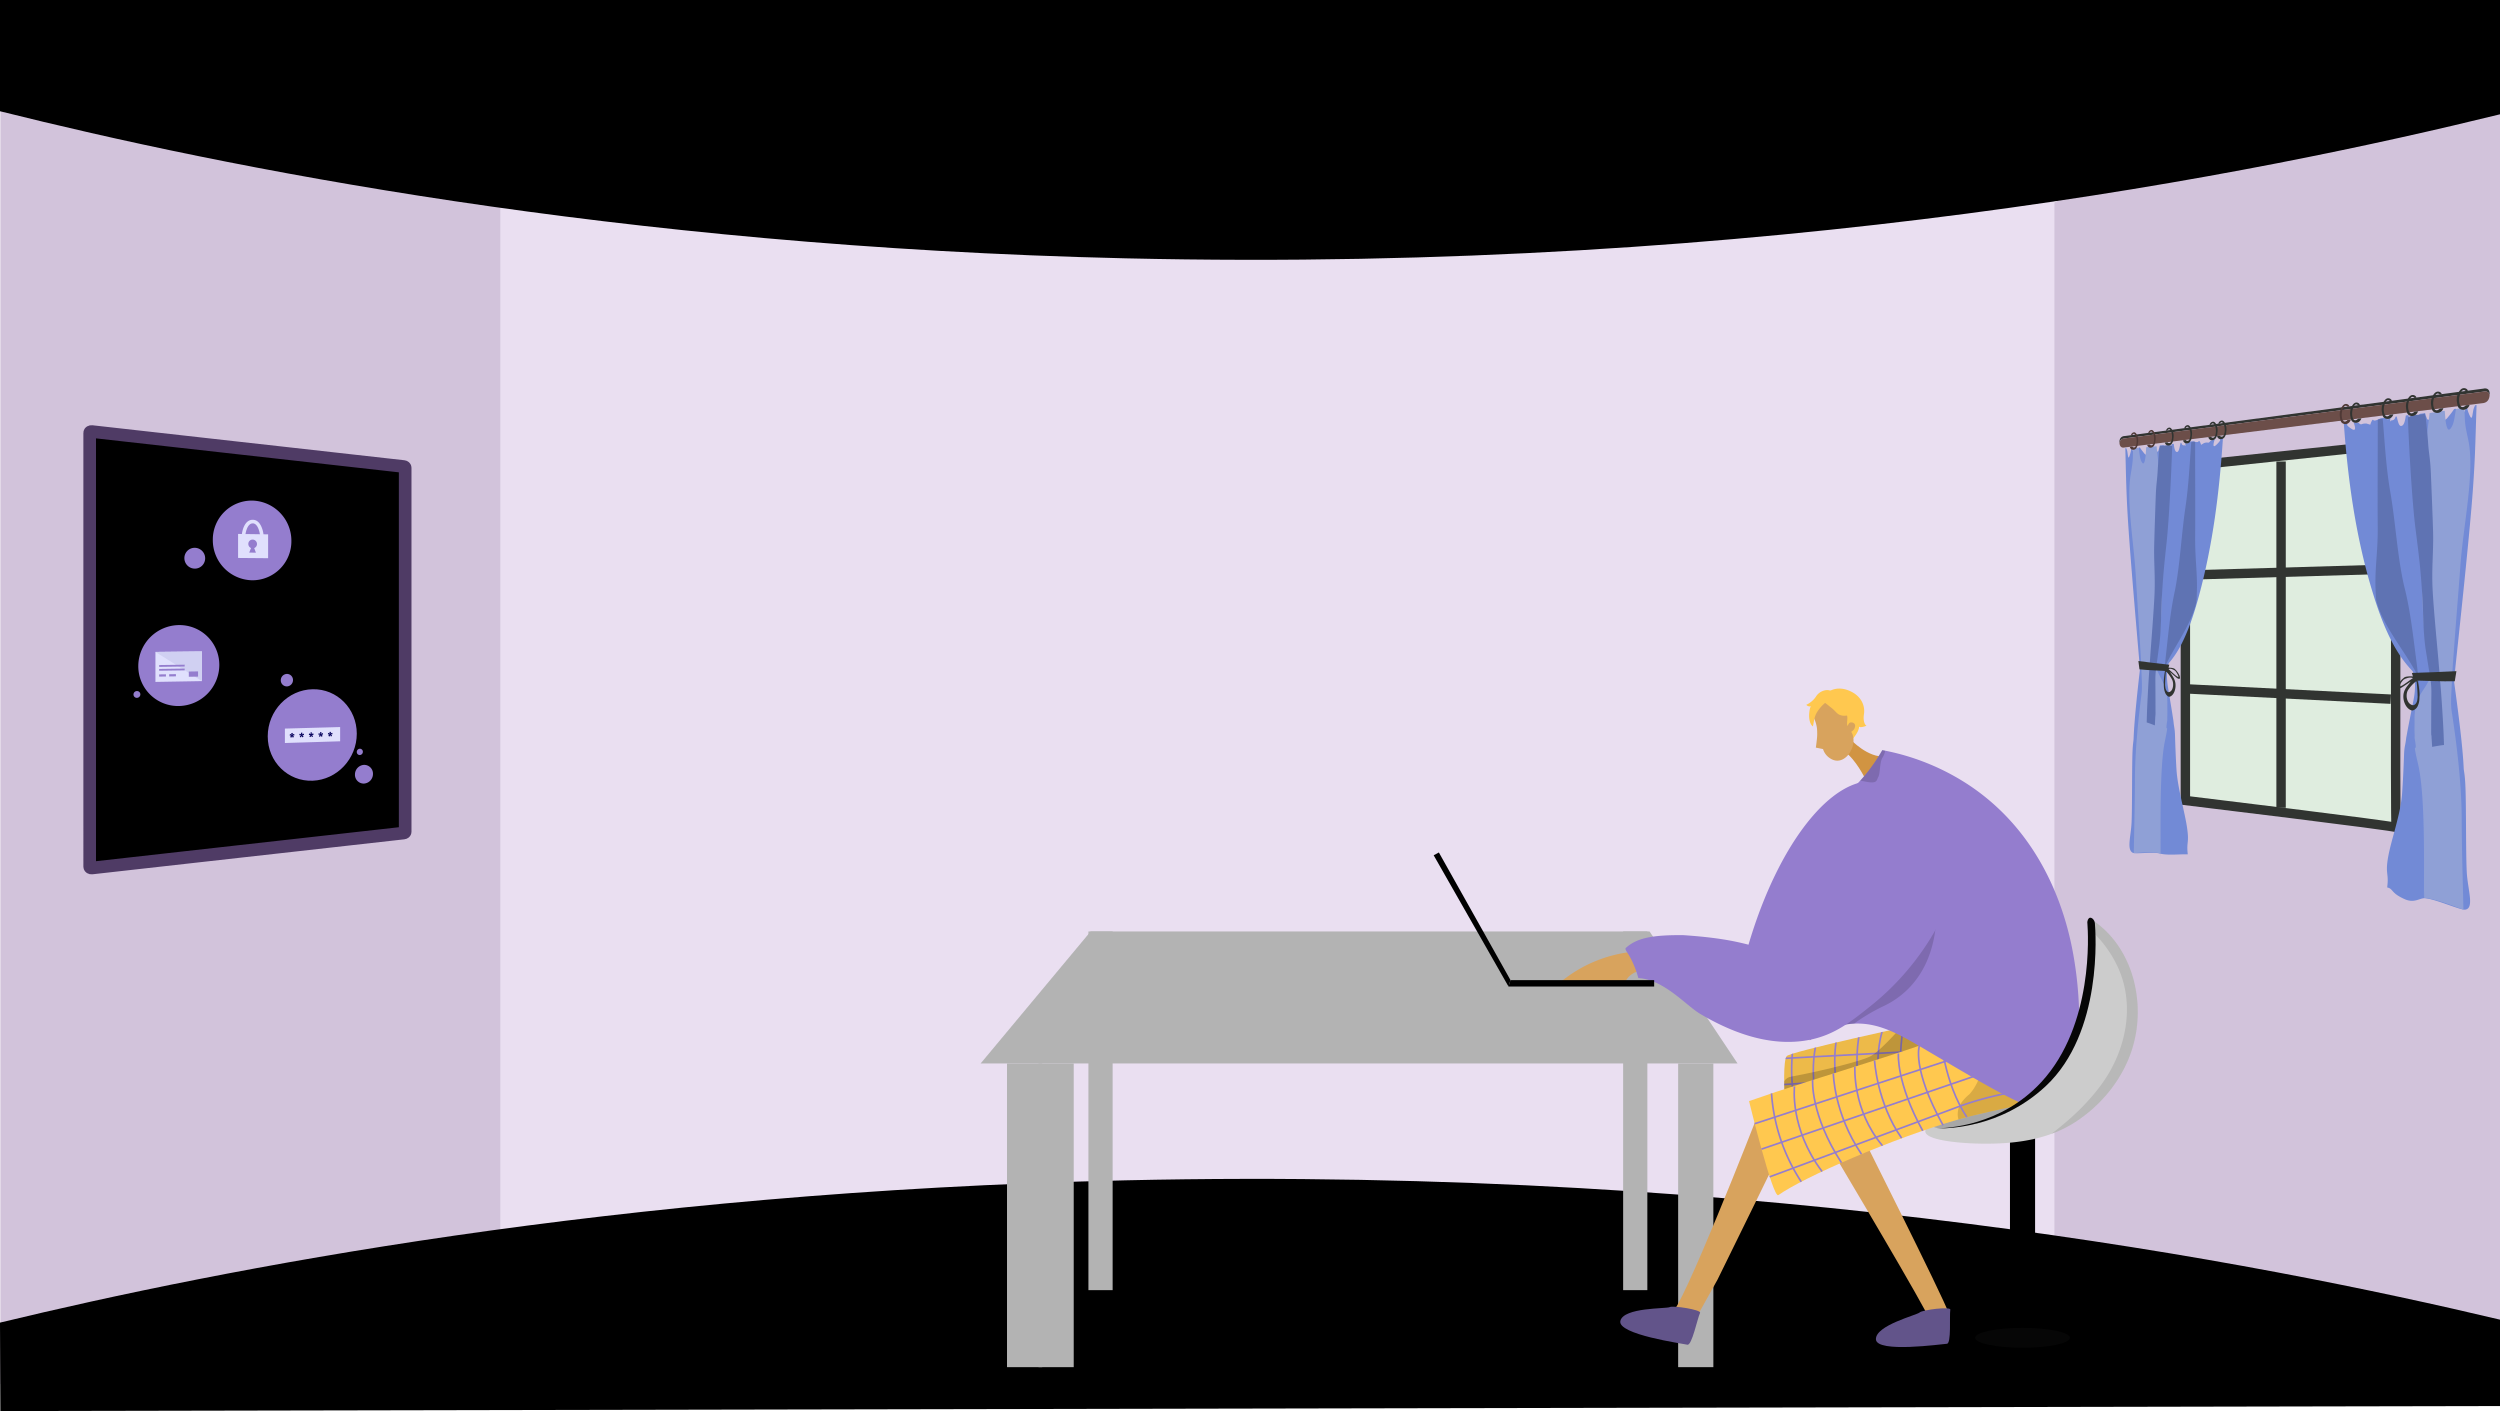 <svg xmlns="http://www.w3.org/2000/svg" xmlns:xlink="http://www.w3.org/1999/xlink" width="1366" height="771" viewBox="0 0 1366 771"><defs><style>.a,.g,.o,.y{fill:none;}.b{fill:#d2c3db;}.c{fill:#eadff1;}.d,.f{fill:#000;}.e{fill:#b3b3b3;}.f{stroke:#4f3b65;stroke-width:6.9px;}.f,.g,.o,.y{stroke-miterlimit:10;}.g{stroke:#000;stroke-width:13.722px;}.h{fill:#060606;}.i{fill:#ccc;}.j{opacity:0.18;}.k{clip-path:url(#a);}.l{fill:#edba49;}.m{opacity:0.3;}.n{opacity:0.5;}.o{stroke:#947dce;stroke-width:0.92px;}.p{opacity:0.2;}.q{fill:#d8a35d;}.r{fill:#62548a;}.s{fill:#d19442;}.t{fill:#ffc84f;}.u{fill:#947dce;}.v{opacity:0.15;}.w{opacity:0.1;}.x{fill:#dfeddf;}.y{stroke:#313431;stroke-width:5.136px;}.z{fill:#728ad6;}.aa{fill:#5f73b3;}.ab{fill:#8fa0d6;}.ac{fill:#313431;}.ad{fill:#6c4e49;}.ae{fill:#4f3936;}.af{fill:#e0e0fd;}.ag{fill:#d0d0f2;}.ah{fill:#04005a;}</style><clipPath id="a"><path class="a" d="M8888.883,5823.241s-.771-17.282,1.267-19.691,70.345-17.211,70.345-17.211l19.6,15.784Z"/></clipPath></defs><g transform="translate(-7913.884 -5226.5)"><path class="b" d="M9279.884,5236.036V5994.5l-242.228-67.587-32.991-6.263,1.636-558.092L9036.419,5337Z"/><path class="b" d="M8230.181,5351.971l-16.052,556.371-300.044,74.4V5232.688l298.844,93.57Z"/><path class="c" d="M8611.861,5315.571H8187.253v617.384h849.166V5315.571Z"/><path class="d" d="M7913.884,5287.28c121.657,30.38,335.7,73.888,615,80.372,352.971,8.194,622.429-47.1,751-78.7V5226.5h-1366Z"/><path class="d" d="M7913.884,5949.183c121.657-29.39,335.7-71.48,615-77.753,352.971-7.927,622.429,45.569,751,76.134v47.189l-1365.8,2.747Z"/><path class="e" d="M8863.29,5807.592H8449.685l60.117-72.14H8815.2Z"/><rect class="e" width="19.237" height="165.923" transform="translate(8464.113 5807.592)"/><rect class="e" width="13.226" height="195.982" transform="translate(8508.6 5735.452)"/><rect class="e" width="13.226" height="195.982" transform="translate(8800.769 5735.452)"/><rect class="e" width="19.237" height="165.923" transform="translate(8830.827 5807.592)"/><path class="f" d="M8135.268,5482.089v198.9c0,.341-.351.631-.828.685l-68.945,7.736-21.889,2.445-79.581,8.93c-.6.067-1.136-.259-1.136-.685V5462.978c0-.426.54-.752,1.136-.685l79.581,8.93,21.889,2.445,68.945,7.736C8134.917,5481.458,8135.268,5481.748,8135.268,5482.089Z"/><line class="g" y2="110.114" transform="translate(9018.992 5846.728)"/><ellipse class="h" cx="25.894" cy="5.431" rx="25.894" ry="5.431" transform="translate(8993.099 5952.047)"/><path class="i" d="M9078.916,5799.618c-5.121,16.256-16.366,30.243-30.511,39.6a64.638,64.638,0,0,1-13.689,6.847c-13.306,4.859-27.908,5.7-42.187,5.23-2.093-.067-25.98-.961-26.649-6.44-.814-6.659,33.107-16.274,61.459-23.274,12.68-11.1,18.281-22.142,20.981-29.264.973-2.572,2.991-8.386,5.643-32.195,1.095-9.858,1.819-18.469,2.3-25.39.146-2.116.274-4.074.385-5.862C9079.426,5743.584,9086.785,5774.6,9078.916,5799.618Z"/><path class="j" d="M9018.725,5829.174s-.055.041-.166.12c-1.827,1.3-15.04,12.524-42.977,13.592-29.626,1.133,60.709-42.351,60.709-42.351Z"/><g class="k"><path class="l" d="M9024.313,5831.119l-.093,0c-1.255.031-15.639.331-34.5.658-37.22.638-90.021,8.576-105.79,14.468-3.4,1.273-2.156-53.772-2.156-53.772,38.241-2.967,105.684-4.1,108.515-6.788,3.019-2.864,21.661-2.524,26.169-2.4.626.015.981.029.981.029l.03.264,3.442,32.257c.009.057.011.082.011.082C9022.008,5824.3,9023.156,5830.162,9024.313,5831.119Z"/><g class="m"><path class="n" d="M9024.313,5831.119l-.093,0c-1.255.031-15.639.331-34.5.658a9.973,9.973,0,0,1,.053-1.39,10.756,10.756,0,0,1,4.177-7.284,22.289,22.289,0,0,1,5.163-3.09c12.093-7.9,16.048-25.651,17.345-36.727.626.015.981.029.981.029l.03.264c.935,13.506,3.265,30.916,3.442,32.257.009.057.011.082.011.082C9022.008,5824.3,9023.156,5830.162,9024.313,5831.119Z"/></g><line class="o" x1="137.644" y2="7.468" transform="translate(8881.589 5797.729)"/><line class="o" y1="9.47" x2="138.655" transform="translate(8881.576 5810.108)"/><line class="o" x1="139.19" y2="13.071" transform="translate(8881.938 5822.283)"/><path class="o" d="M9009.14,5831.422"/><path class="o" d="M8990.289,5785.685"/><path class="o" d="M8992.028,5785.26s-4.78,25.165,2.388,46.432"/><path class="o" d="M8979.507,5787.31s-7.339,10.907,1.246,45.389"/><path class="o" d="M8967.338,5788.479s-5.352,14.94,1.9,44.237"/><path class="o" d="M8953.757,5788.77s-4.756,22.811,3.3,44.843"/><path class="o" d="M8942.514,5789.275s-7.585,22.393,3.359,45.6"/><path class="o" d="M8930.169,5789.817s-5.379,21.184,3.43,46.562"/><path class="o" d="M8918.314,5790.355s-6.155,17.975,3.515,47.711"/><path class="o" d="M8907.847,5791.126s-8.62,21.439,2.516,48.843"/><path class="o" d="M8894.726,5791.592a100.614,100.614,0,0,0,3.185,50.838"/><path class="p" d="M8887.771,5826.307s-2.1-10.418,4.931-11.573,37.582-7.775,43.691-11.339,19.5-19.239,19.5-19.239l37.273,13.686s-42.514,20.566-44.8,21.206S8887.771,5826.307,8887.771,5826.307Z"/></g><path class="q" d="M8873.908,5836.848s-41.779,107.27-46.914,107.178c-9.236-.113-44.472-2.685-9.81,9.689,16.815,8.617,17.24,4.2,18.944,1.051,1.394-2.575,12.247-21.991,16.172-29.011.879-1.572,40.4-82.465,40.4-82.465Z"/><path class="r" d="M8842.8,5943.83c.775-1.663-14.7-4.1-16.541-3.134s-25.2.063-27.009,7.526,34.107,12.432,36.6,13.025S8841.279,5947.1,8842.8,5943.83Z"/><path class="q" d="M8908.386,5844.309s45.747,76.594,57.575,98.6c-.764,3.806-.91,4.215-1.581,4.408-8.856,2.618-43.283,10.557-6.512,12.152,18.607,3.272,17.712-1.071,18.411-4.585.268-1.349.849-4.987,2.184-11.273-2.27-7.437-50.645-103.634-50.645-103.634Z"/><path class="r" d="M8979.536,5942.086c.287-1.812-15.262.1-16.764,1.545s-24.207,7.007-23.89,14.679,36.212,2.551,38.771,2.435S8978.973,5945.649,8979.536,5942.086Z"/><path class="s" d="M8925.087,5630.561s9.431,10.227,18.93,9.228-10.991,12.158-10.991,12.158-5.26-10.65-11.009-14.525S8925.087,5630.561,8925.087,5630.561Z"/><path class="q" d="M8875.976,5833.18c4.79-5.76,107.225-41.5,107.225-41.5l40.714,31.4s-133.434,20.6-135.031,23.793S8871.186,5838.94,8875.976,5833.18Z"/><path class="t" d="M9042.223,5825.437s-.036.01-.09.021c-1.2.356-40,7.485-58.13,12.686-35.784,10.256-84.728,31.6-98.432,41.375-2.957,2.112-16.012-51.377-16.012-51.377,36.169-12.772,101.017-31.333,103.055-34.664,2.174-3.548,20.268-8.049,24.653-9.1.608-.147.955-.226.955-.226l.1.247L9010,5814.668c.024.053.032.076.032.076C9013.253,5822.564,9040.857,5824.812,9042.223,5825.437Z"/><g class="m"><path class="n" d="M9042.223,5825.437s-.036.01-.09.021c-1.2.356-40,7.485-58.13,12.686a10.117,10.117,0,0,1-.31-1.356,10.754,10.754,0,0,1,2.148-8.117,22.259,22.259,0,0,1,4.187-4.322c9.636-10.759,8.855-28.933,7.239-39.967.608-.147.955-.226.955-.226l.1.247c4.4,12.8,11.16,29.016,11.679,30.265.024.053.032.076.032.076C9013.253,5822.564,9040.857,5824.812,9042.223,5825.437Z"/></g><line class="o" x1="131.012" y2="42.865" transform="translate(8872.677 5797.616)"/><line class="o" y1="45.061" x2="131.471" transform="translate(8876.389 5809.314)"/><path class="o" d="M9027.011,5821.109l-12.09,1.985a170.894,170.894,0,0,0-31.828,8.439l-102.268,37.985"/><path class="o" d="M9002.667,5832.773"/><path class="o" d="M8972.613,5793.48"/><path class="o" d="M8974.182,5792.619s1.9,25.544,14.334,44.229"/><path class="o" d="M8962.62,5797.842s-4.264,12.436,12.96,43.517"/><path class="o" d="M8951.169,5802.123s-1.3,15.817,13.295,42.235"/><path class="o" d="M8938.127,5805.922s1.315,23.265,14.806,42.457"/><path class="o" d="M8927.4,5809.322s-1.525,23.594,15.055,43.171"/><path class="o" d="M8915.615,5813.043s.292,21.854,15.374,44.085"/><path class="o" d="M8904.3,5816.633s-1.289,18.956,15.753,45.173"/><path class="o" d="M8894.394,5820.089s-2.772,22.94,15.08,46.525"/><path class="o" d="M8881.842,5823.938a100.6,100.6,0,0,0,16.243,48.278"/><path class="q" d="M8806.186,5746.512a73.984,73.984,0,0,0-39.246,16.289l34.654,1.093a10.622,10.622,0,0,1,2.733-4.154,11.063,11.063,0,0,1,7.216-2.842Q8808.864,5751.705,8806.186,5746.512Z"/><path class="t" d="M8914.1,5618.532s15.148,19.4,16.759-.735C8932.128,5601.87,8903.763,5604.718,8914.1,5618.532Z"/><path class="t" d="M8918.758,5615.539s-6.818-.055-11.13,2.472c-1.3.764-3.08.518-3.481,2.157,0,0,4.922-17.274,16.154-13.088s14.047,5.482,4.223,25.9C8924.523,5632.979,8929.359,5617.456,8918.758,5615.539Z"/><path class="t" d="M8911.7,5605.461s5.19-5.444,13.917-.932c5.933,3.067,7.346,8.34,6.737,12.187s.539,5.963,1.408,6.332c0,0-3.715,1.5-4.215.262,0,0,.869,2.106-3.635,7.251a5.773,5.773,0,0,0-2.135-6.99C8919.8,5620.856,8911.7,5605.461,8911.7,5605.461Z"/><path class="q" d="M8904.807,5618.424a18.767,18.767,0,0,1,1.859,5.944,29.1,29.1,0,0,1-.143,6.968c-.146,1.52-.33,2.777-.475,3.654l3.94.793a8.96,8.96,0,0,0,3.631,4.9c8.263,5.822,16.133-7.409,11.784-14.349.051.081,1.059-.8,1.119-.867a3.737,3.737,0,0,0,1-2.223,1.879,1.879,0,0,0-.258-1.141,2.219,2.219,0,0,0-1.692-.875c-1.4-.138-1.6.919-2.19,1.919-.705-.932.342-4.762-.361-5.694a6.943,6.943,0,0,1-3.754-.286c-2.01-.781-2.35-2.17-5.13-4.25-1.8-1.348-3.43-3.076-4.479-2.627-1.273.545-2.383,1.287-4.113,3.682C8904.668,5615.195,8905.5,5618.025,8904.807,5618.424Z"/><path class="t" d="M8915.936,5605.4s-2.1-3.343-6.879-1a7.607,7.607,0,0,0-3.025,2.865,12.87,12.87,0,0,1-5.16,4.322s.626,1.18,2.709.832c-.863.144-1.134,3.638-1.171,4.21-.142,2.135.207,5.391,2.036,6.805.6-2.479.671-4.783,1.887-7.145a20.427,20.427,0,0,1,5.008-5.9C8911.663,5610.1,8916.023,5605.536,8915.936,5605.4Z"/><path class="u" d="M9034.477,5832.257c-8.283,3.312-27.274-7.9-65.288-30.315-15.4-9.078-27.578-16.871-42.256-16.118-1.254.062-2.508.188-3.8.376a41.755,41.755,0,0,0-5.933,1.337,48.2,48.2,0,0,0-14.489,7.406c-.032-.428-.052-.867-.084-1.316-.47-7.427-.909-16.881-1.076-27.839-.021-1.6-.042-3.27-.052-5-.428-31.464-.2-82.2,18.072-97.61a99.294,99.294,0,0,0,10.728-10.123c1.076-1.191,2.194-2.476,3.322-3.865a95.43,95.43,0,0,0,8.744-12.828c.5.094,1.023.2,1.546.3a128.4,128.4,0,0,1,46.851,19.514c47.333,32.216,55.188,85.774,57.131,99.124C9051.233,5778.114,9052.957,5824.872,9034.477,5832.257Z"/><path class="v" d="M8943.171,5776.2a102.117,102.117,0,0,0-16.232,9.621c-1.255.062-2.519.188-3.813.376a41.616,41.616,0,0,0-5.923,1.337c-.313-6.184-.585-13.392-.7-21.394-.021-1.6-.042-3.27-.062-5,16.369-27.578,50.539-80.9,54.487-52.712C8976.14,5745.657,8962.413,5767.02,8943.171,5776.2Z"/><path class="u" d="M8802.079,5744.6c-.2,1.5,1.4,2.195,4.081,8.163a54.978,54.978,0,0,1,2.915,8.163c14.162.846,25.893,14.9,33.96,19.655,14.143,8.335,36.7,18.826,60.054,13.993,13.367-2.766,22.157-9.8,33.234-18.657a144.029,144.029,0,0,0,36.148-43.146c.871-2.9,11.815-41.545-12.244-66.468-3.154-3.268-11.264-11.668-21.572-12.827-23.467-2.638-52.771,32.867-69.383,89.207-8.643-2.249-18.5-4.068-35.726-5.223C8817.088,5737.342,8808.2,5738.866,8802.079,5744.6Z"/><path d="M8697.241,5693.819l2.842-1.53,39.138,69.747-1.094,3.5Z"/><path d="M8817.714,5765.534v-3.5h-78.493l-1.094,3.5Z"/><path class="v" d="M8943.908,5636.661a8.928,8.928,0,0,1-1.285,3.593c-1.755,2.372-1.316,8.786-2.413,10.75s-.428,3.938-7.145,2.548c-1.015-.208-1.934-.376-2.77-.5,1.076-1.191,2.194-2.476,3.322-3.865a95.43,95.43,0,0,0,8.744-12.828C8942.863,5636.452,8943.386,5636.556,8943.908,5636.661Z"/><path class="i" d="M9017.852,5830.433s19.307-17.145,22.691-23.458,11.531-24.388,11.531-24.388l5.854,14-13.746,34.621-13.237,9Z"/><path class="h" d="M8971.981,5843.061c5.772-.17,35.006-1.2,57.267-25.3,28.789-31.172,25.577-81.392,25.2-86.51-.264-1.7.5-3.09,1.332-3.289.92-.221,2.472.888,2.75,2.958.4,4.713,4.5,59.795-26.891,89.077C9006.959,5843.014,8977.426,5843.217,8971.981,5843.061Z"/><path class="w" d="M9078.916,5799.618c-5.121,16.256-16.366,30.243-30.511,39.6a64.638,64.638,0,0,1-13.689,6.847c10.715-8.094,20.641-17.46,28.108-28.017,12.595-17.8,17.648-41.761,8.642-62.231a63.006,63.006,0,0,0-15.2-21.085c.146-2.116.274-4.074.385-5.862C9079.426,5743.584,9086.785,5774.6,9078.916,5799.618Z"/><rect class="e" width="19.237" height="165.923" transform="translate(8481.326 5807.592)"/><path class="x" d="M9219.546,5469.445l-111.57,11.758v182.675s115.895,14.027,115.182,14.79,0-205.724,0-205.724l-.95-3.78Z"/><path class="y" d="M9219.546,5469.445l-111.57,11.758v182.675s115.895,14.027,115.182,14.79,0-205.724,0-205.724l-.95-3.78Z"/><line class="y" y2="189.205" transform="translate(9160.265 5478.66)"/><line class="y" x2="110.049" y2="5.538" transform="translate(9110.137 5602.977)"/><line class="y" y1="3.213" x2="110.049" transform="translate(9110.137 5537.46)"/><path class="z" d="M9196.744,5458.22s-1.812.038,1.887,2.522c3.73,2.5,1.25-3.388,1.25-3.388l2.77.158s.891,1.2,1.748.736a5.929,5.929,0,0,1,2.6-.312l2,.62s1.05-3.507,1.689-2.529c.524.8,2.666-.371,4.3-1.047l2.061-.221c.872.428,1.425,1.425,2.331.388,1.233-1.41.04,2.5.618,1.51s1.971.274,2.785-2.365c.018-.058.035-.109.053-.158l.548-.06c.475,1.2.964,5.052,2.274,5.158,1.714.139,2.316-2.506,2.769-5.719l1.52-.173a9.075,9.075,0,0,1,.113,2.71c-.355,2.761,3.1,2.312,3.1,2.312s.105-2.917.621-3.64a18.133,18.133,0,0,1,2.519-2.136q1.334-.163,2.674-.335c.142.512.3,1.14.539,1.783.733,1.95.475,2.032,2.755,1.562s1.728,1.57,2.134-.251c.371-1.665.337-1.824.834-3.925.5-.069.993-.14,1.49-.211a33.654,33.654,0,0,0,1.334,3.146c1.624,3.214,2.818.717,4.8-1.63a29.755,29.755,0,0,0,1.951-2.738c.3-.048.6-.1.9-.148.036.058.073.122.112.2.719,1.391,1.788,3.811,3.56,2.525,1.41-1.023,1.855-3.184,2.152-3.719l.215-.038h0c.347.64.151,1.623,1.548,4.664s1.4.128,2.039-3.018a9.418,9.418,0,0,1,.965-2.5c.257-.049.514-.1.771-.148-.694,21.555-.776,32.583-2.844,56.79-2.06,24.1-6.121,62.122-8.861,87.9-.547,5.141-.731,1.86-.531,6.36.014.29.02.508.021.665.046.323.095.675.149,1.065,1.4,10.014,4.481,32.829,5.021,45.314.105,2.625.71,2.912,1.017,11.763.392,11.284.146,36.023.7,45.612s4.281,19.626-.955,20.276c-2.487.308-16.1-5.78-21.869-6.253-2.826-.232-5.758,2.874-11.035.544-7.51-3.315-6.309-5.489-9.168-6.322-.279-.082-.3-.168-.295-.2a.81.81,0,0,1-.207.2c1.1-8.01-1.15-7.095.536-16.68,1.694-9.622,6.814-23.175,7.642-34.793.486-6.846.854-15.08,1.054-20.915.166-4.873.666-5.023,1.123-8.911.113-.965.3-1.728.459-2.646.759-4.292,1.66-8.638,2.484-12.84.2-1.006.407-2.079.558-2.877.3-1.6.7-3.519.91-4.849a35.388,35.388,0,0,0,.4-7.732c-.018-.406-.056-.591-.086-.94s-.075-.661-.114-.981c-.021-.158-.049-.322-.065-.442-.035-.238-.1-.615-.133-.795a18.671,18.671,0,0,0-.465-1.906c-.159-.514-.172-.515-.323-.92-.57-.552-1.134-1.212-1.687-1.794-.218-.229-.444-.532-.7-.824-9.235-10.578-15.159-26.367-19.292-39.787-9.429-30.609-13.742-61.837-16.011-93.584l.366-.046Z"/><path class="aa" d="M9211.973,5550.336c.192,3.669.165,4.177,1.168,7.215,3.262,9.872,10.991,20.278,16.433,28.97.2.317.479.718.634.967,1.3,2.082,2.75,4.545,3.839,6.542a5.921,5.921,0,0,1,.664,1.507,12.373,12.373,0,0,1,.393,2.854c.035.4.042.8.046,1.306.014,2.436-.207,5-.249,7.466v.019c-.021,1.871-.295,4.1-.437,5.849-.167,2.053-.291,3.667-.307,5.642,0,.018,0,.033,0,.046.015.453,0,.776.043,1.25.241,2.783.57,5.711.881,8.482.069.611.173,1.545.222,1.966.233,2.022.433,3.7.664,5.622.078-1.793.208-3.812.279-5.472s.042.057.121-2.352.619-8.588.587-11.827-.4-5.132-.646-8.764c-.147-2.16-.616-6.538-.879-9.279-.12-1.251-.28-2.874-.462-4.273-.3-2.354-.385-3.514-.734-6.162-1.765-13.355-3.236-27.4-6.517-40.362-.014-.057-.019-.083-.034-.145-.2-.835-.258-.99-.463-1.934-3.574-16.53-4.428-33.783-7.311-50.354-2.255-12.968-2.993-26.566-4.1-39.774-.905.318-1.828-.337-2.719.622.034,17.493-.165,41.946-.019,57.958C9213.211,5529.591,9211.263,5536.769,9211.973,5550.336Z"/><path class="ab" d="M9233.263,5628.333a9.371,9.371,0,0,0,.015,1.774c1.967,11.037-1.956-2.352,1.876,14.051,3.864,16.543,3.158,53.773,3.186,69.473-.128,8.532.189-6.213.092,3.455,7.058.839,14.284,3.878,21.477,6.453-.383-17.121-.9-32.274-.963-50.271s-2.555-39.3-5.417-57.792c-.83-5.357-.039-11.442.052-16.759.019-1.1.222-4.318.325-5.859,1.114-16.6,3.279-42.856,4.353-57.514,1.659-22.646,8.055-51.133,4.227-68.774-2.036-9.38-1.7-8.679-2.056-17.646-1.452,1.029-3.082.575-4.594,1.111-.51,2.565-.918,6.816-1.977,8.989-2.146,4.4-3.021,1.467-3.569-1.663-.236-1.341-.458-4.705-.6-6.379-2.773.35-5.524.827-8.263,1.21-.629,5.521-1.476,11.054-1.794,16.563,0,0,.012.022.012.03-.45,12.564-.715,25.694.05,37.89.766,12.216-1.979,18.3-2.353,31.872s.769,37.288,3.976,51.571a19.1,19.1,0,0,1,.419,3.611,12.051,12.051,0,0,1-.747,4.582,1.373,1.373,0,0,1-.07.165c-1.613,3.368-3.906,6.028-5.575,9.375a12.577,12.577,0,0,0-.522,1.247,22.744,22.744,0,0,0-1.011,3.452,34.945,34.945,0,0,0-.629,5.862c0,.056-.008.158-.006.2a.3.3,0,0,1,0,.051C9233.256,5621.985,9233.065,5624.911,9233.263,5628.333Z"/><path class="aa" d="M9238.8,5452.461c-3.06,1.137-6.373.155-9.233,2.2.59,16.939,2.361,46.974,4.208,61.246,2.167,16.758,2.716,22.256,3.563,34.66.847,12.427.333,21.072,2.212,32.5.735,4.467,1.059,6.759,1.73,10.652.385,2.231.411,2.681.7,4.629.012.08.012.111.018.16a49.276,49.276,0,0,1,.4,6.729c-.085,5.656-.1,16.081-.114,20.287s.165,1.907.2,3.637a13.065,13.065,0,0,0,.081,1.419c.052,1.231.175,2.685.23,4,2.149-.345,4.309-.81,6.487-1.006-.045-1.859-.033-.8-.095-3.062s.11,4.318-.058-1.481-1.264-23.019-1.868-29.43-.087-1.33-.479-6.108.516,6.842-.242-2.673-2.946-31.128-3.5-42.65.578-20.846.282-31.087-.852-23.217-1.2-31.738-1.111-10.784-1.484-16.32-.865-9.549-1.172-12.925S9239.074,5454.916,9238.8,5452.461Z"/><path class="ac" d="M9256.072,5593.226c-8.25.471-16.374.694-24.349.965.453,1.365.843,2.757,1.248,4.144,7.273.121,14.7.57,22.2.411C9255.472,5596.906,9255.767,5595.066,9256.072,5593.226Z"/><path class="ac" d="M9231.544,5614.661c.736.234,1.551-.325,2.188-.793a4.156,4.156,0,0,0,.725-.794,3.615,3.615,0,0,0,.347-.547,9.983,9.983,0,0,0,1-3.434,34.227,34.227,0,0,0-.639-9.361c-.114-.613-.208-.992-.277-1.309-.132-.606-.159-.679-.282-1.175a2.015,2.015,0,0,0-1.418.11,1.3,1.3,0,0,0-.2.1,2.136,2.136,0,0,0-.237.13,8.118,8.118,0,0,0-1.8,1.564c-1.321,1.791-2.958,3.359-3.609,5.782C9226.356,5608.586,9228.158,5613.584,9231.544,5614.661Zm-1.953-11.039a20.468,20.468,0,0,1,3.729-4.278c.581-.6.5-.375,1-.421.3,2.777.521,5.478.574,8.24v.016c-.064,1.812-.427,3.675-1.846,4.451a1.163,1.163,0,0,1-.965.154C9228.883,5611.032,9228.119,5606.195,9229.591,5603.622Z"/><path class="ac" d="M9223.843,5601.717c-.125,1.627,1.753.841,2.5.357s3.258-2.21,3.966-2.627.17-.072.677-.324,1.226-.527,1.788-.791c.04-.141.057-.224.1-.378s.081-.329.126-.507.081-.332.134-.544.128-.534.191-.765c-.15-.018-.163-.013-.345-.027s-.425-.02-.682-.031c-1.315-.057-3.655-.126-4.692.572C9226.113,5597.652,9223.968,5600.09,9223.843,5601.717Zm3.317-3.8c.724-.639,3.741-1.736,5.139-.891-1.843,1.151-4.992,3.8-6.746,4.444S9226.438,5598.55,9227.16,5597.912Z"/><path class="ac" d="M9071.949,5468.374c.008.151.019.293.037.426a2.782,2.782,0,0,1,2.52-2.722l196.361-25.591s2.892-.837,3.33,2.091c.024-.276.037-.566.037-.878-.015-3.837-3.387-2.855-3.387-2.855l-196.354,25.932S9071.788,5464.891,9071.949,5468.374Z"/><path class="ad" d="M9071.986,5468.8c.35,2.986,2.792,2.19,2.792,2.19l196.069-24.256c1.287-.265,3.076-1.05,3.35-4.154v0c-.438-2.928-3.33-2.091-3.33-2.091l-196.361,25.591A2.782,2.782,0,0,0,9071.986,5468.8Z"/><path class="ac" d="M9261.157,5440.224a1.431,1.431,0,0,0-1.2-.606c-1.078.138-1.773,2.052-1.953,2.548-1.036,2.851-.365,6.524,1.181,6.743.334.047,1.008.124,2.049-.948.694-.026,1.315-.157,2.013-.182a3.971,3.971,0,0,1-1.5,2.028,3.515,3.515,0,0,1-3.992-.031c-.91-.679-1.083-1.7-1.318-3.09a8.144,8.144,0,0,1,.5-5.079c.357-.761,1.241-2.661,2.769-2.974,1.589-.327,2.684.924,2.563,1.385C9262.2,5440.266,9261.661,5440.135,9261.157,5440.224Z"/><path class="ac" d="M9246.925,5442.1a1.386,1.386,0,0,0-1.165-.6c-1.046.134-1.72,2.017-1.894,2.5-1,2.806-.354,6.425,1.146,6.643.324.047.977.124,1.986-.93.673-.024,1.276-.151,1.952-.175a3.9,3.9,0,0,1-1.457,1.994,3.364,3.364,0,0,1-3.871-.038c-.882-.67-1.05-1.674-1.278-3.045a8.134,8.134,0,0,1,.486-5c.346-.748,1.2-2.617,2.685-2.923,1.54-.318,2.6.916,2.485,1.37C9247.937,5442.146,9247.413,5442.015,9246.925,5442.1Z"/><path class="ac" d="M9233.119,5443.924a1.342,1.342,0,0,0-1.13-.592c-1.015.129-1.668,1.983-1.838,2.464-.975,2.762-.344,6.327,1.111,6.545.314.047.948.124,1.928-.912.653-.022,1.237-.147,1.894-.169a3.825,3.825,0,0,1-1.413,1.961,3.224,3.224,0,0,1-3.756-.044c-.857-.662-1.019-1.651-1.241-3a8.119,8.119,0,0,1,.474-4.926c.335-.737,1.167-2.576,2.6-2.874,1.494-.311,2.524.907,2.411,1.353C9234.1,5443.969,9233.593,5443.839,9233.119,5443.924Z"/><path class="ac" d="M9219.722,5445.692a1.3,1.3,0,0,0-1.1-.586c-.985.126-1.62,1.951-1.784,2.424-.946,2.72-.333,6.234,1.079,6.451.3.047.92.124,1.871-.9.634-.021,1.2-.143,1.838-.163a3.773,3.773,0,0,1-1.371,1.93,3.1,3.1,0,0,1-3.646-.05c-.831-.654-.989-1.629-1.2-2.961a8.1,8.1,0,0,1,.459-4.852c.325-.725,1.133-2.536,2.527-2.827,1.451-.3,2.451.9,2.342,1.338C9220.675,5445.738,9220.182,5445.61,9219.722,5445.692Z"/><path class="ac" d="M9202.3,5447.99a1.252,1.252,0,0,0-1.055-.577c-.947.121-1.557,1.909-1.715,2.373-.91,2.664-.321,6.112,1.038,6.328.293.047.884.123,1.8-.874.61-.018,1.155-.137,1.767-.155a3.686,3.686,0,0,1-1.317,1.889,2.929,2.929,0,0,1-3.506-.058c-.8-.643-.951-1.6-1.158-2.906a8.087,8.087,0,0,1,.44-4.757c.313-.71,1.09-2.483,2.432-2.765,1.395-.294,2.355.887,2.25,1.318C9203.221,5448.038,9202.747,5447.911,9202.3,5447.99Z"/><path class="ae" d="M9196.563,5448.748a1.235,1.235,0,0,0-1.041-.574c-.935.119-1.537,1.9-1.693,2.355-.9,2.647-.316,6.072,1.023,6.288.29.047.873.123,1.775-.867.6-.018,1.14-.134,1.744-.153a3.656,3.656,0,0,1-1.3,1.876,2.875,2.875,0,0,1-3.46-.06c-.789-.639-.938-1.59-1.143-2.888a8.091,8.091,0,0,1,.435-4.725c.31-.706,1.075-2.467,2.4-2.746,1.376-.29,2.325.884,2.222,1.312C9197.467,5448.8,9197,5448.669,9196.563,5448.748Z"/><path class="z" d="M9126.641,5466.706s1.539-.354-1.588,2.71c-3.1,3.04-1.045-2.835-1.045-2.835l-2.295.728s-.731,1.277-1.434,1.03a4.422,4.422,0,0,0-2.116.254l-1.612.964s-.84-2.922-1.349-1.916c-.417.824-2.11.215-3.394-.05l-1.6.223c-.675.552-1.1,1.537-1.8.808-.943-.986-.03,2.2-.474,1.444s-1.5.623-2.117-1.513c-.014-.047-.026-.088-.039-.127l-.414.057c-.357,1.131-.726,4.568-1.707,4.906-1.276.439-1.723-1.725-2.058-4.4l-1.117.147a9.319,9.319,0,0,0-.083,2.343c.26,2.3-2.262,2.55-2.262,2.55a10.211,10.211,0,0,0-.447-2.98,9.479,9.479,0,0,0-1.812-1.334q-.952.116-1.9.225c-.1.457-.21,1.013-.381,1.6-.517,1.771-.335,1.793-1.934,1.813s-1.2,1.618-1.483.175c-.257-1.318-.232-1.456-.577-3.111-.342.035-.683.068-1.024.1-.229.774-.516,1.79-.912,2.844-1.1,2.935-1.912,1.09-3.246-.484a17.35,17.35,0,0,1-1.3-1.885l-.6.042c-.024.053-.049.112-.074.18-.476,1.259-1.179,3.41-2.339,2.677-.918-.58-1.207-2.242-1.4-2.62l-.14.008h0a32.628,32.628,0,0,1-1,4.015c-.9,2.675-.9.339-1.307-2.065a6.845,6.845,0,0,0-.612-1.826c-.164.006-.327.013-.49.018.441,17.057.493,25.836,1.812,44.944,1.324,19.177,3.968,49.746,5.774,70.749.362,4.215.485,1.55.352,5.208-.009.236-.013.412-.013.54-.031.261-.063.545-.1.86-.926,8.053-2.949,26.251-3.3,36.265-.07,2.1-.463,2.255-.661,9.341-.254,9.022-.1,28.976-.45,36.576s-2.746,14.732.618,16.541c1.622.873,10.785-.665,14.819.43s10.557.331,14.9.43c.216,0,.23-.065.228-.091a1.132,1.132,0,0,0,.158.234c-.846-7.316.891-5.928-.412-14.773-1.3-8.816-5.165-21.661-5.781-31.847-.362-5.986-.636-13.137-.783-18.191-.124-4.217-.494-4.409-.831-7.806-.084-.842-.219-1.519-.338-2.325-.56-3.764-1.22-7.576-1.822-11.245-.144-.876-.3-1.809-.405-2.5-.219-1.39-.507-3.056-.66-4.2a35.619,35.619,0,0,1-.292-6.608c.014-.344.041-.5.062-.794s.055-.558.084-.828c.014-.133.034-.271.047-.373.026-.2.074-.517.1-.669.074-.5.24-1.242.338-1.6.115-.429.124-.43.234-.767.415-.442.826-.976,1.23-1.447.159-.186.326-.434.513-.672,6.912-8.79,11.49-22.573,14.752-34.541,7.661-28.108,11.273-57.193,13.2-86.871l-.312.037Z"/><path class="aa" d="M9114.186,5551.795a19.8,19.8,0,0,1-.922,6.432c-2.55,8.736-8.456,17.7-12.5,25.016-.146.265-.352.6-.466.8-.948,1.723-2,3.754-2.792,5.4a5.1,5.1,0,0,0-.479,1.244,11.944,11.944,0,0,0-.283,2.4c-.024.334-.03.672-.032,1.1-.01,2.063.149,4.248.179,6.346v.014c.016,1.591.211,3.5.314,5,.121,1.757.21,3.138.222,4.818,0,.015,0,.028,0,.039-.011.383,0,.658-.031,1.057-.173,2.339-.41,4.789-.634,7.1-.05.511-.125,1.29-.159,1.641-.168,1.686-.311,3.083-.477,4.681-.055-1.526-.148-3.25-.2-4.662s-.031.044-.087-2-.44-7.321-.419-10.053.284-4.3.462-7.353c.105-1.816.441-5.489.629-7.795.086-1.052.2-2.418.332-3.595.218-1.981.277-2.962.529-5.194,1.277-11.307,2.349-23.282,4.762-34.458.011-.05.016-.072.026-.126.15-.725.19-.86.343-1.679,2.673-14.463,3.317-29.518,5.509-44.286,1.734-11.683,2.306-23.764,3.166-35.614.706.1,1.43-.669,2.129,0-.026,15.53.129,37.2.016,51.432C9113.209,5533.421,9114.749,5539.69,9114.186,5551.795Z"/><path class="ab" d="M9098.072,5618.673a9.359,9.359,0,0,1-.011,1.507c-1.419,9.127,1.422-1.782-1.354,11.694-2.755,13.38-2.255,44.852-2.274,58.067s-.133-5.278-.064,2.886c-4.934-1.12-9.842-.452-14.593-.168.25-13.731.59-25.864.629-40.4s1.677-31.492,3.578-46.279c.555-4.314.025-9.346-.034-13.7-.014-.9-.148-3.539-.217-4.8-.742-13.577-2.174-34.921-2.879-46.765-1.082-18.2-5.2-40.407-2.746-55.039,1.317-7.868,1.1-7.247,1.331-14.535.945.572,2.015-.088,3.012.076.338,2,.607,5.388,1.313,6.982,1.438,3.25,2.026.7,2.4-1.968.159-1.144.309-3.951.4-5.355,1.89-.221,3.785-.334,5.692-.525.441,4.509,1.037,9,1.261,13.576a.136.136,0,0,0-.008.026c.318,10.491.5,21.5-.035,31.831s1.4,15.239,1.667,26.668-.546,31.449-2.809,43.339a18.693,18.693,0,0,0-.292,3,12.225,12.225,0,0,0,.523,3.876,1.016,1.016,0,0,0,.049.142c1.136,2.926,2.763,5.322,3.957,8.275.121.3.25.68.376,1.1a23.841,23.841,0,0,1,.729,3.014,35.909,35.909,0,0,1,.454,5.043c0,.047.006.135,0,.168a.362.362,0,0,0,0,.043C9098.077,5613.272,9098.215,5615.782,9098.072,5618.673Z"/><path class="aa" d="M9094.106,5470.083c2.18.381,4.57-1.087,6.66.111-.433,14.619-1.728,40.53-3.065,52.86-1.56,14.36-1.952,19.036-2.557,29.54-.6,10.488-.236,17.778-1.567,27.352-.519,3.723-.746,5.631-1.217,8.86-.271,1.847-.288,2.222-.492,3.835-.008.066-.008.092-.013.132a48.278,48.278,0,0,0-.278,5.6c.059,4.731.069,13.442.079,16.958a17.178,17.178,0,0,1-.139,3.016c-.023,1.442-.021.154-.057,1.176s-.122,2.222-.161,3.316c-1.491-.541-2.975-1.177-4.461-1.589.031-1.527.022-.654.065-2.513s-.076,3.546.038-1.214.86-18.884,1.273-24.145.06-1.1.328-5.03-.353,5.635.166-2.2,2.034-25.805,2.42-35.42-.4-17.356-.2-25.912.593-19.457.835-26.619.777-9.179,1.04-13.876.609-8.156.825-11.047S9093.914,5472.2,9094.106,5470.083Z"/><path class="ac" d="M9082.293,5587.677c5.542.784,11.18,1.378,16.9,2.027-.329,1.14-.612,2.3-.906,3.461-5.2-.332-10.345-.392-15.4-.951Q9082.593,5589.945,9082.293,5587.677Z"/><path class="ac" d="M9102.413,5599.19c-.482-2.132-1.689-3.589-2.657-5.207a7.138,7.138,0,0,0-1.311-1.444,1.692,1.692,0,0,0-.172-.124,1.09,1.09,0,0,0-.146-.094,1.293,1.293,0,0,0-1.024-.177c-.089.414-.107.475-.2.981-.05.264-.117.579-.2,1.093a33.591,33.591,0,0,0-.459,7.884,10.455,10.455,0,0,0,.717,2.991,3.693,3.693,0,0,0,.249.494,4,4,0,0,0,.524.737c.46.453,1.051,1,1.588.868C9101.807,5606.571,9103.144,5602.418,9102.413,5599.19Zm-3.489,5.5a.8.8,0,0,1-.7-.213c-1.025-.776-1.285-2.386-1.332-3.927v-.014c.038-2.339.2-4.615.413-6.953.364.07.307-.128.727.42a19.3,19.3,0,0,1,2.719,3.9C9101.836,5600.22,9101.272,5604.316,9098.924,5604.69Z"/><path class="ac" d="M9102.222,5592.045c-.767-.66-2.484-.735-3.443-.761-.187-.005-.364-.013-.5-.012s-.142,0-.249,0c.046.2.1.479.138.662s.065.317.1.471.063.306.092.439.04.2.068.328c.409.259.934.538,1.3.785s-.024-.083.494.319,2.377,2.051,2.931,2.52,1.963,1.283,1.869-.137S9103.325,5593,9102.222,5592.045Zm1.521,4.282c-1.307-.677-3.627-3.148-4.972-4.241,1.019-.641,3.237.477,3.774,1.071S9105.054,5597.006,9103.743,5596.327Z"/><path class="ae" d="M9078.964,5464.267c.159-.279.437-.672.781-.72.7-.1,1.158,1.317,1.276,1.684.681,2.116.239,5.219-.773,5.674-.218.1-.657.281-1.332-.4-.45.1-.851.111-1.3.215a2.3,2.3,0,0,0,.969,1.362,2.138,2.138,0,0,0,2.6-.735,5.011,5.011,0,0,0,.868-2.747,7.6,7.6,0,0,0-.331-4.03c-.234-.549-.815-1.916-1.813-1.871a1.94,1.94,0,0,0-1.662,1.611C9078.289,5464.5,9078.638,5464.292,9078.964,5464.267Z"/><path class="ae" d="M9088.449,5463.015c.163-.283.447-.681.8-.73.721-.1,1.188,1.332,1.309,1.7.7,2.142.245,5.284-.793,5.747-.224.1-.673.285-1.365-.4-.461.106-.872.113-1.332.219a2.311,2.311,0,0,0,.992,1.377,2.21,2.21,0,0,0,2.667-.748,5.036,5.036,0,0,0,.891-2.783,7.6,7.6,0,0,0-.339-4.081c-.241-.555-.837-1.938-1.86-1.891a1.98,1.98,0,0,0-1.7,1.635C9087.757,5463.253,9088.114,5463.041,9088.449,5463.015Z"/><path class="ac" d="M9098.176,5461.731c.167-.286.458-.69.82-.74.74-.1,1.219,1.346,1.343,1.722.716,2.168.252,5.352-.813,5.822-.229.1-.69.29-1.4-.4-.473.108-.895.116-1.367.224a2.342,2.342,0,0,0,1.019,1.393,2.284,2.284,0,0,0,2.735-.762,5.055,5.055,0,0,0,.913-2.82,7.588,7.588,0,0,0-.348-4.132c-.247-.562-.857-1.962-1.908-1.912a2.022,2.022,0,0,0-1.748,1.658C9097.466,5461.973,9097.833,5461.758,9098.176,5461.731Z"/><path class="ac" d="M9108.154,5460.415c.172-.291.47-.7.842-.752.759-.1,1.25,1.362,1.378,1.743.735,2.194.258,5.42-.835,5.9-.235.1-.708.294-1.437-.406-.485.11-.918.119-1.4.229a2.091,2.091,0,0,0,3.852.634,5.089,5.089,0,0,0,.937-2.859,7.6,7.6,0,0,0-.357-4.185c-.253-.568-.88-1.986-1.957-1.933a2.064,2.064,0,0,0-1.794,1.682C9107.426,5460.661,9107.8,5460.442,9108.154,5460.415Z"/><path class="ac" d="M9122,5458.588c.177-.3.487-.714.872-.767.786-.109,1.295,1.383,1.427,1.77.761,2.232.269,5.516-.865,6.006-.242.1-.732.3-1.488-.41-.5.114-.95.123-1.452.237a2.4,2.4,0,0,0,1.082,1.432,2.485,2.485,0,0,0,2.908-.8,5.122,5.122,0,0,0,.97-2.912,7.6,7.6,0,0,0-.369-4.259c-.263-.578-.912-2.018-2.028-1.963a2.127,2.127,0,0,0-1.857,1.717C9121.243,5458.84,9121.633,5458.617,9122,5458.588Z"/><path class="ac" d="M9126.795,5457.955c.18-.3.493-.719.883-.773.795-.11,1.311,1.391,1.444,1.78.77,2.245.271,5.55-.875,6.043-.247.106-.743.3-1.507-.411-.509.115-.962.124-1.471.239a2.421,2.421,0,0,0,1.1,1.44,2.524,2.524,0,0,0,2.942-.8,5.131,5.131,0,0,0,.982-2.93,7.609,7.609,0,0,0-.374-4.284c-.266-.581-.923-2.031-2.052-1.973a2.144,2.144,0,0,0-1.88,1.728C9126.031,5458.209,9126.426,5457.984,9126.795,5457.955Z"/><path class="u" d="M8073.1,5522.051a21.321,21.321,0,0,1-21.289,21.516,21.927,21.927,0,0,1-21.646-22.035,21.3,21.3,0,0,1,21.646-21.512A21.954,21.954,0,0,1,8073.1,5522.051Z"/><path class="u" d="M8108.831,5627.384c0,13.673-10.732,25.179-24.1,25.7-13.507.53-24.561-10.334-24.561-24.271s11.054-25.452,24.561-25.718C8098.1,5602.837,8108.831,5613.71,8108.831,5627.384Z"/><path class="u" d="M8033.722,5589.843a22.518,22.518,0,0,1-21.952,22.422,21.744,21.744,0,0,1-22.326-21.795,22.5,22.5,0,0,1,22.326-22.428A21.76,21.76,0,0,1,8033.722,5589.843Z"/><path class="u" d="M8025.984,5531.555a5.628,5.628,0,0,1-5.665,5.643,5.741,5.741,0,0,1-5.69-5.737,5.628,5.628,0,0,1,5.69-5.643A5.741,5.741,0,0,1,8025.984,5531.555Z"/><path class="u" d="M7990.579,5605.907a1.916,1.916,0,0,1-1.879,1.9,1.826,1.826,0,0,1-1.881-1.823,1.917,1.917,0,0,1,1.881-1.9A1.827,1.827,0,0,1,7990.579,5605.907Z"/><path class="u" d="M8073.979,5598.087a3.449,3.449,0,0,1-3.334,3.469,3.3,3.3,0,0,1-3.342-3.352,3.447,3.447,0,0,1,3.342-3.47A3.306,3.306,0,0,1,8073.979,5598.087Z"/><path class="u" d="M8117.674,5649.348a5.258,5.258,0,0,1-4.91,5.3,4.792,4.792,0,0,1-4.93-4.923,5.256,5.256,0,0,1,4.93-5.3A4.794,4.794,0,0,1,8117.674,5649.348Z"/><path class="u" d="M8112.155,5637.274a1.765,1.765,0,0,1-1.661,1.781,1.629,1.629,0,0,1-1.663-1.67,1.765,1.765,0,0,1,1.663-1.781A1.628,1.628,0,0,1,8112.155,5637.274Z"/><path class="af" d="M8043.971,5518.246v13.119l16.406.138v-13.037Zm9.742,10.23-3.663-.035,1-2.5a2.434,2.434,0,0,1-1.485-2.244,2.353,2.353,0,0,1,2.37-2.376,2.419,2.419,0,0,1,2.367,2.43,2.364,2.364,0,0,1-1.523,2.221Z"/><path class="af" d="M8047.047,5519.274a.873.873,0,0,1-.112-.008,1,1,0,0,1-.858-1.1c.036-.31.922-7.586,5.823-7.663h.153c4.8.079,5.748,7.5,5.786,7.815a.963.963,0,0,1-.841,1.083.99.99,0,0,1-1.079-.869c-.008-.061-.833-6.087-3.957-6.059-3.188.052-3.941,5.886-3.948,5.945A.962.962,0,0,1,8047.047,5519.274Z"/><path class="af" d="M8024.2,5598.658l-25.391.444V5582.72l25.391-.286Z"/><path class="ag" d="M7998.812,5582.72l25.391,15.938v-16.224Z"/><path class="u" d="M8014.789,5590.681l-13.944.2v-.994l13.944-.2Z"/><path class="u" d="M8014.789,5592.792l-13.944.212v-.994l13.944-.207Z"/><path class="u" d="M8004.547,5596.142l-3.7.061v-1.212l3.7-.059Z"/><path class="u" d="M8010.006,5596.053l-3.687.061v-1.21l3.687-.059Z"/><path class="u" d="M8022.105,5596.205l-5.057.083v-2.862l5.057-.078Z"/><path class="af" d="M8099.736,5631.542l-30.184.936V5624.6l30.184-.843Z"/><path class="ah" d="M8073.68,5627.979l.665-.418a.148.148,0,0,1,.034-.021.044.044,0,0,0,.019-.012.176.176,0,0,1,.126.012.156.156,0,0,1,.088.1l.137.441a.174.174,0,0,1-.107.214.135.135,0,0,1-.061.018l-.763.1.572.5a.1.1,0,0,1,.031.027.148.148,0,0,0,.015.018.16.16,0,0,1,.031.124.153.153,0,0,1-.069.12l-.374.284a.147.147,0,0,1-.122.028.188.188,0,0,1-.107-.06l-.031-.054-.305-.694-.306.713-.03.055a.2.2,0,0,1-.108.066.143.143,0,0,1-.122-.02l-.374-.262a.143.143,0,0,1-.069-.116.166.166,0,0,1,.03-.125l.016-.02a.12.12,0,0,1,.03-.029l.566-.532-.757-.056c-.041,0-.061-.009-.061-.014a.142.142,0,0,1-.1-.079.15.15,0,0,1-.011-.129l.138-.45a.168.168,0,0,1,.088-.1.18.18,0,0,1,.126-.019.055.055,0,0,0,.019.011.14.14,0,0,1,.034.018l.658.38-.161-.761a.364.364,0,0,1-.008-.063.179.179,0,0,1,.05-.118.159.159,0,0,1,.119-.058l.458-.014a.151.151,0,0,1,.118.052.168.168,0,0,1,.05.115.364.364,0,0,1-.008.063Z"/><path class="ah" d="M8078.924,5627.825l.661-.417a.313.313,0,0,1,.034-.021.062.062,0,0,0,.02-.011.176.176,0,0,1,.125.011.163.163,0,0,1,.088.1l.136.44a.172.172,0,0,1-.106.214.168.168,0,0,1-.061.017l-.76.1.57.5a.107.107,0,0,1,.03.026l.016.019a.163.163,0,0,1,.03.124.153.153,0,0,1-.068.119l-.373.284a.147.147,0,0,1-.122.027.177.177,0,0,1-.106-.059l-.031-.054-.3-.693-.3.711-.031.056a.2.2,0,0,1-.106.065.138.138,0,0,1-.122-.02l-.373-.262a.14.14,0,0,1-.069-.115.165.165,0,0,1,.031-.125l.015-.02a.1.1,0,0,1,.031-.028l.563-.532-.754-.056c-.041,0-.061-.008-.061-.013a.143.143,0,0,1-.095-.08.147.147,0,0,1-.011-.128l.137-.449a.168.168,0,0,1,.087-.1.18.18,0,0,1,.126-.019.038.038,0,0,0,.019.011.141.141,0,0,1,.034.019l.655.378-.16-.759a.364.364,0,0,1-.008-.063.179.179,0,0,1,.05-.118.159.159,0,0,1,.118-.058l.456-.013a.147.147,0,0,1,.118.051.167.167,0,0,1,.05.115.338.338,0,0,1-.008.063Z"/><path class="ah" d="M8084.146,5627.672l.659-.416a.233.233,0,0,1,.034-.021.043.043,0,0,0,.019-.011.175.175,0,0,1,.125.011.161.161,0,0,1,.087.1l.136.439a.159.159,0,0,1-.011.129.156.156,0,0,1-.095.085.148.148,0,0,1-.06.017l-.758.1.568.5a.1.1,0,0,1,.03.026l.016.019a.162.162,0,0,1,.03.124.153.153,0,0,1-.068.118l-.371.284a.145.145,0,0,1-.122.027.187.187,0,0,1-.106-.059l-.03-.054-.3-.691-.3.709-.03.056a.2.2,0,0,1-.107.065.139.139,0,0,1-.121-.02l-.371-.261a.143.143,0,0,1-.069-.115.165.165,0,0,1,.031-.125l.015-.02a.112.112,0,0,1,.03-.028l.561-.531-.75-.055c-.041,0-.061-.009-.061-.014a.147.147,0,0,1-.1-.079.158.158,0,0,1-.011-.129l.136-.447a.17.17,0,0,1,.088-.1.177.177,0,0,1,.125-.019.045.045,0,0,0,.018.011.118.118,0,0,1,.035.018l.652.378-.16-.758a.347.347,0,0,1-.007-.062.173.173,0,0,1,.049-.118.157.157,0,0,1,.118-.058l.454-.013a.151.151,0,0,1,.118.051.168.168,0,0,1,.049.115.364.364,0,0,1-.008.063Z"/><path class="ah" d="M8089.347,5627.52l.656-.415a.169.169,0,0,1,.034-.021.06.06,0,0,0,.019-.012.176.176,0,0,1,.124.012.155.155,0,0,1,.087.1l.135.439a.172.172,0,0,1-.1.213.157.157,0,0,1-.06.017l-.755.1.566.5a.1.1,0,0,1,.03.026l.015.019a.16.16,0,0,1,.031.123.156.156,0,0,1-.068.119l-.37.282a.145.145,0,0,1-.121.027.17.17,0,0,1-.1-.059l-.03-.053-.3-.69-.3.708-.03.055a.194.194,0,0,1-.106.066.14.14,0,0,1-.121-.02l-.37-.261a.145.145,0,0,1-.068-.115.171.171,0,0,1,.03-.125l.015-.02a.124.124,0,0,1,.031-.028l.558-.529-.747-.056c-.04,0-.06-.008-.06-.013a.145.145,0,0,1-.1-.079.154.154,0,0,1-.011-.128l.136-.447a.172.172,0,0,1,.087-.1.18.18,0,0,1,.124-.019.051.051,0,0,0,.019.011.178.178,0,0,1,.034.019l.649.377-.158-.757a.311.311,0,0,1-.008-.062.174.174,0,0,1,.049-.117.154.154,0,0,1,.117-.058l.453-.013a.144.144,0,0,1,.117.051.163.163,0,0,1,.049.115.471.471,0,0,1-.007.062Z"/><path class="ah" d="M8094.526,5627.368l.654-.414a.148.148,0,0,1,.034-.021.035.035,0,0,0,.018-.012.181.181,0,0,1,.124.012.156.156,0,0,1,.087.1l.135.438a.155.155,0,0,1-.012.128.147.147,0,0,1-.093.084.145.145,0,0,1-.06.018l-.752.1.564.5a.122.122,0,0,1,.03.026.093.093,0,0,0,.015.019.162.162,0,0,1,.03.123.151.151,0,0,1-.068.119l-.368.282a.141.141,0,0,1-.12.027.18.18,0,0,1-.1-.059l-.03-.054-.3-.688-.3.706-.03.055a.2.2,0,0,1-.106.066.141.141,0,0,1-.12-.02l-.369-.26a.142.142,0,0,1-.067-.115.168.168,0,0,1,.03-.125l.015-.019a.107.107,0,0,1,.03-.028l.556-.529-.744-.055c-.04,0-.06-.009-.06-.014a.136.136,0,0,1-.094-.079.147.147,0,0,1-.011-.127l.135-.446a.171.171,0,0,1,.086-.1.178.178,0,0,1,.124-.019.049.049,0,0,0,.019.011.187.187,0,0,1,.034.019l.647.376-.158-.755a.355.355,0,0,1-.008-.062.18.18,0,0,1,.049-.117.156.156,0,0,1,.117-.058l.451-.013a.149.149,0,0,1,.116.051.164.164,0,0,1,.049.115.376.376,0,0,1-.008.062Z"/></g></svg>